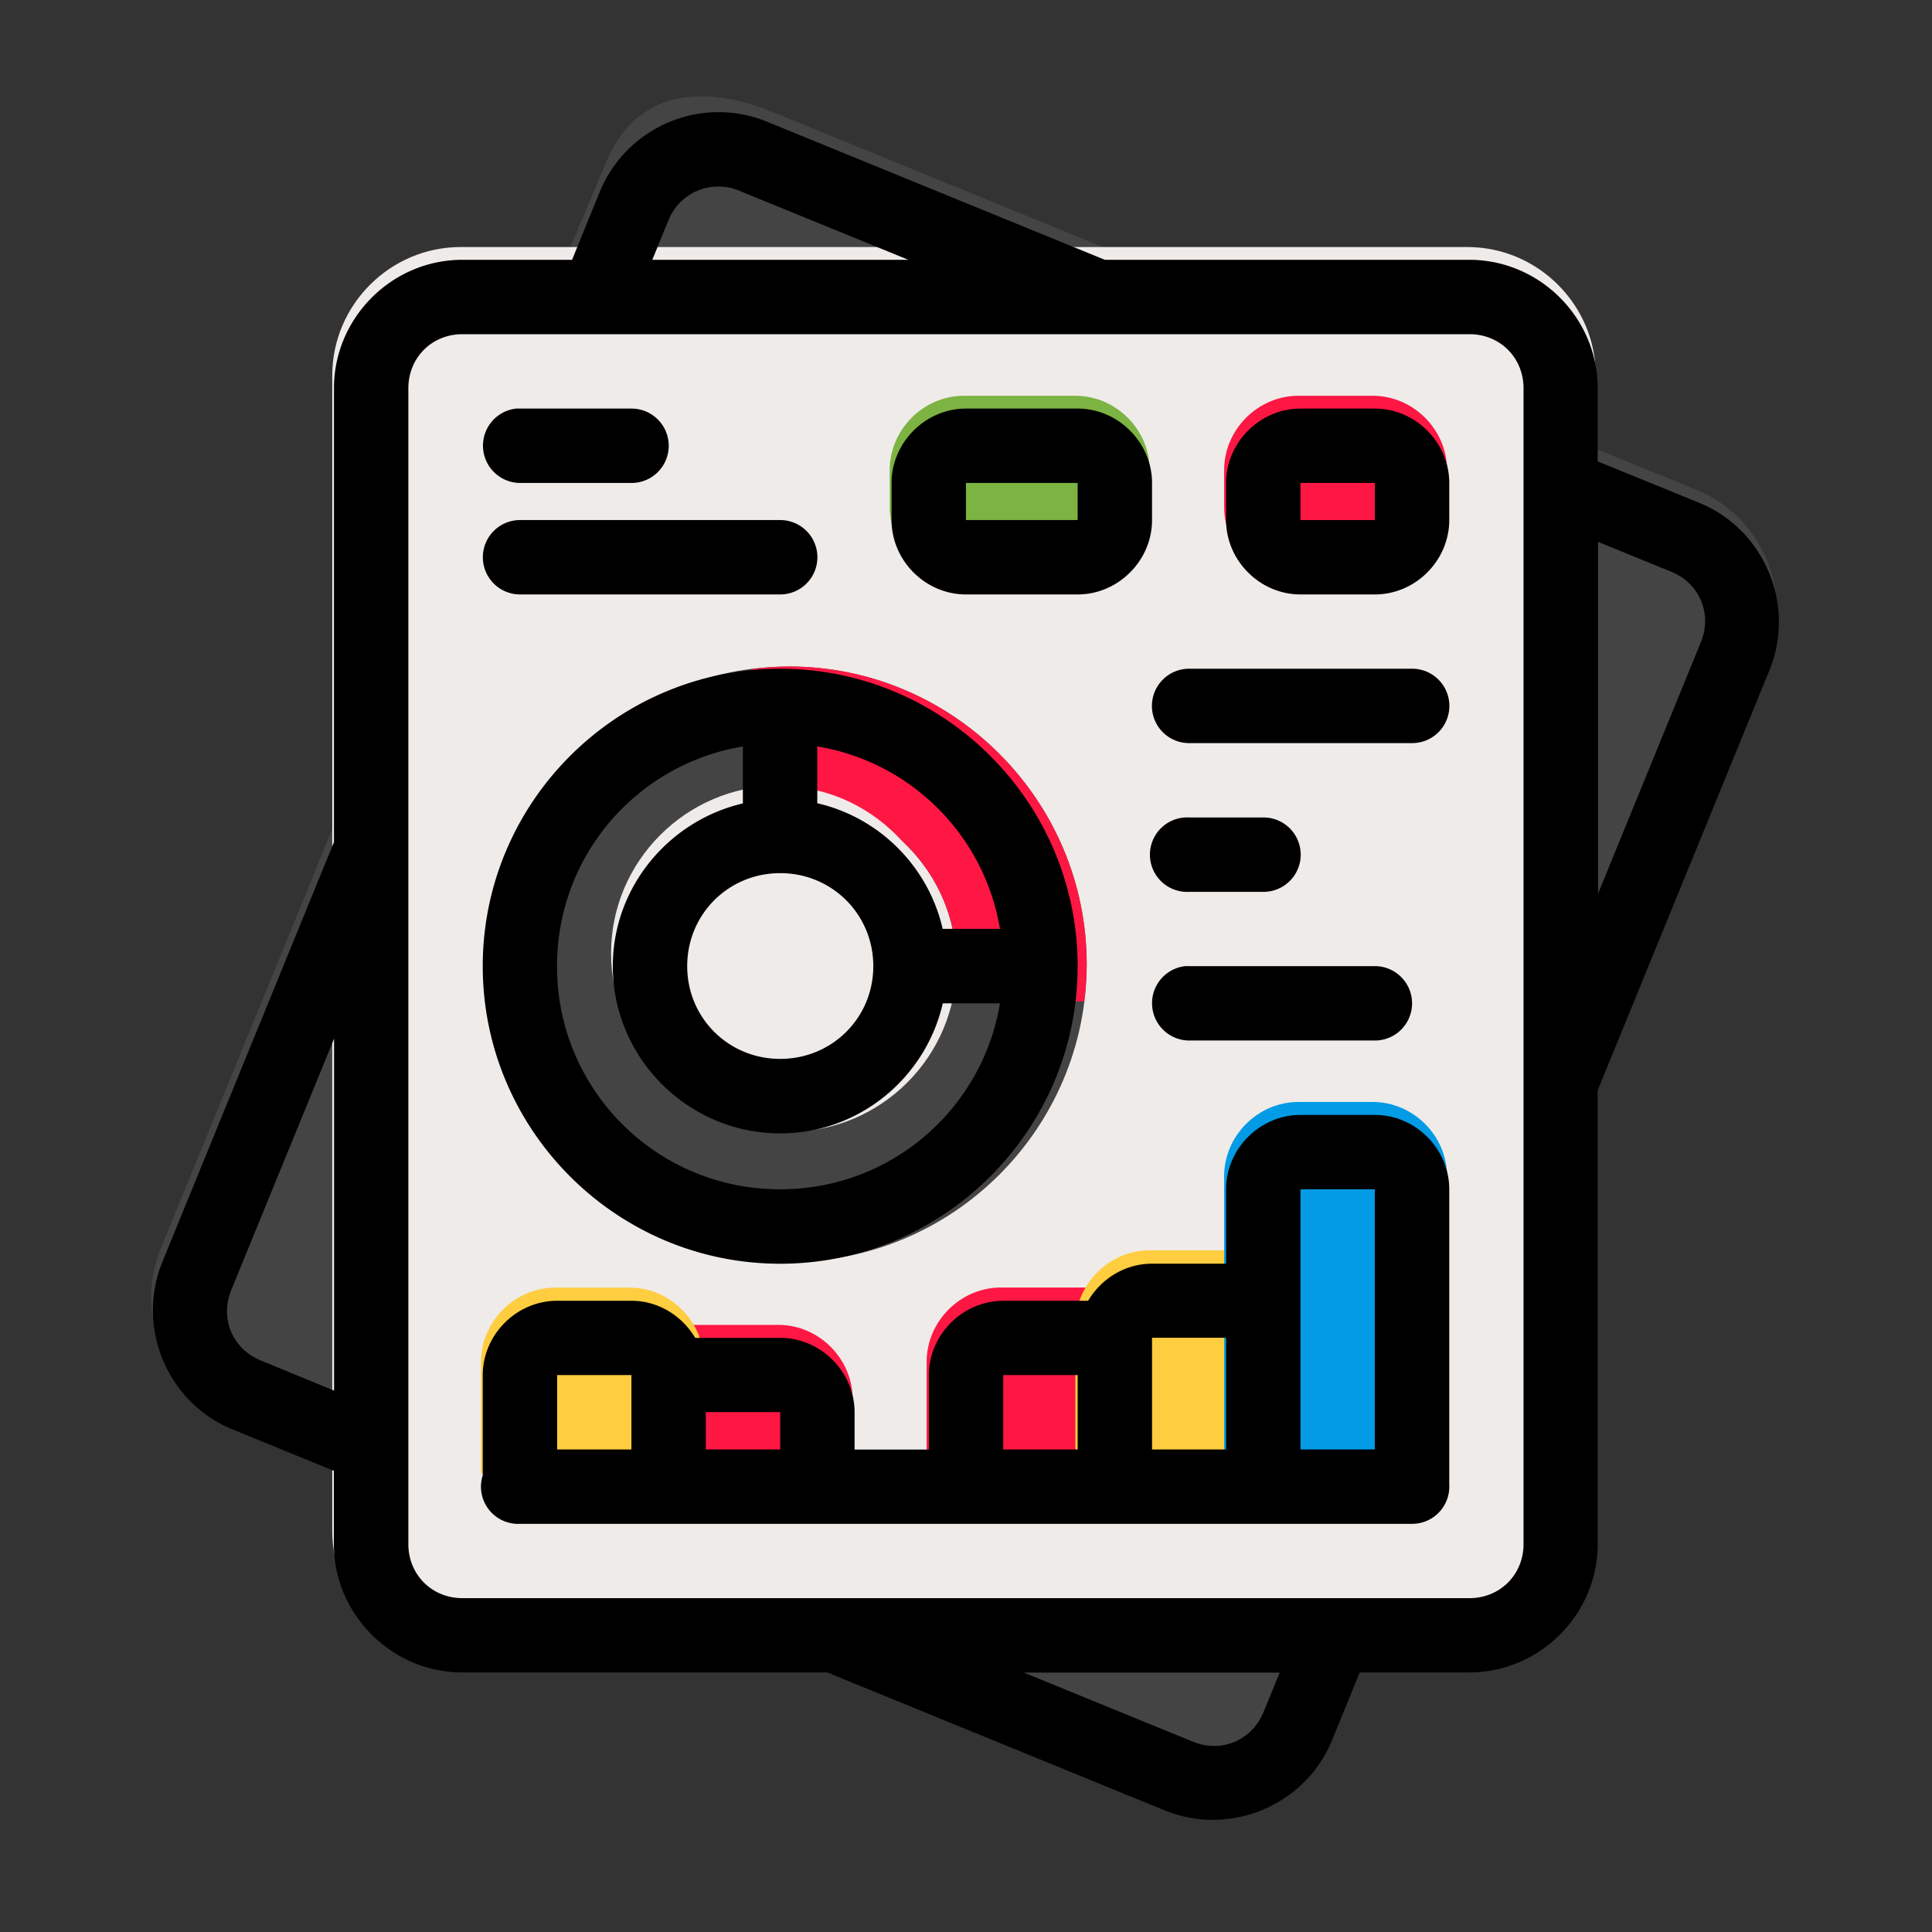 <?xml version="1.0" encoding="UTF-8" standalone="no"?>
<!-- Created with Inkscape (http://www.inkscape.org/) -->

<svg
   xmlns:dc="http://purl.org/dc/elements/1.1/"
   xmlns:cc="http://creativecommons.org/ns#"
   xmlns:rdf="http://www.w3.org/1999/02/22-rdf-syntax-ns#"
   xmlns:svg="http://www.w3.org/2000/svg"
   xmlns="http://www.w3.org/2000/svg"
   xmlns:sodipodi="http://sodipodi.sourceforge.net/DTD/sodipodi-0.dtd"
   xmlns:inkscape="http://www.inkscape.org/namespaces/inkscape"
   width="48pt"
   height="48pt"
   viewBox="0 0 16.933 16.933"
   version="1.1"
   id="svg979"
   inkscape:version="0.92.4 (5da689c313, 2019-01-14)"
   sodipodi:docname="23 - Analytics.svg"
   inkscape:export-filename="E:\TR Design Studio Creative\Project Design\TR Creative Design\Icon Design\Project Hiring\Icon Icons\003 - Business And Finance\Send\4 - Filled Line\22 - Payment Tax.png"
   inkscape:export-xdpi="768"
   inkscape:export-ydpi="768">
  <rect x="0" y="0" width="16.933" height="16.933" fill="#333333" stroke="none"/>
  <defs
     id="defs973" />
  <sodipodi:namedview
     id="base"
     pagecolor="#ffffff"
     bordercolor="#666666"
     borderopacity="1.0"
     inkscape:pageopacity="0.0"
     inkscape:pageshadow="2"
     inkscape:zoom="4.2734375"
     inkscape:cx="67.68087"
     inkscape:cy="22.661268"
     inkscape:document-units="pt"
     inkscape:current-layer="layer1"
     showgrid="false"
     units="pt"
     inkscape:window-width="1366"
     inkscape:window-height="716"
     inkscape:window-x="-8"
     inkscape:window-y="-8"
     inkscape:window-maximized="1"
     inkscape:snap-bbox="true"
     inkscape:bbox-nodes="true"
     inkscape:snap-nodes="false"
     showguides="false">
    <inkscape:grid
       type="xygrid"
       id="grid1526" />
    <sodipodi:guide
       position="0.97,15.963"
       orientation="56.667,0"
       id="guide1528"
       inkscape:locked="false" />
    <sodipodi:guide
       position="0.97,0.97"
       orientation="0,56.667"
       id="guide1530"
       inkscape:locked="false" />
    <sodipodi:guide
       position="15.963,0.97"
       orientation="-56.667,0"
       id="guide1532"
       inkscape:locked="false" />
    <sodipodi:guide
       position="15.963,15.963"
       orientation="0,-56.667"
       id="guide1534"
       inkscape:locked="false" />
  </sodipodi:namedview>
  <g
     inkscape:label="Layer 1"
     inkscape:groupmode="layer"
     id="layer1"
     transform="translate(0,-280.067)">
    <g
       transform="matrix(1.231,0,0,1.231,-53.565,-123.567)"
       id="g2453"
       style="stroke-width:0.812">
      <path
         sodipodi:nodetypes="ccccccc"
         inkscape:connector-curvature="0"
         id="path2326"
         d="m 47.833,329.037 -0.327,0.777 c -0.072,0.174 0.056,0.365 0.244,0.365 h 3.562 c 0.291,4e-5 0.369,-0.4 0.1,-0.51 l -2.451,-1.002 c -0.529,-0.192 -0.937,-0.079 -1.128,0.369 z"
         style="color:#000000;font-style:normal;font-variant:normal;font-weight:normal;font-stretch:normal;font-size:medium;line-height:normal;font-family:sans-serif;font-variant-ligatures:normal;font-variant-position:normal;font-variant-caps:normal;font-variant-numeric:normal;font-variant-alternates:normal;font-feature-settings:normal;text-indent:0;text-align:start;text-decoration:none;text-decoration-line:none;text-decoration-style:solid;text-decoration-color:#000000;letter-spacing:normal;word-spacing:normal;text-transform:none;writing-mode:lr-tb;direction:ltr;text-orientation:mixed;dominant-baseline:auto;baseline-shift:baseline;text-anchor:start;white-space:normal;shape-padding:0;clip-rule:nonzero;display:inline;overflow:visible;visibility:visible;opacity:1;isolation:auto;mix-blend-mode:normal;color-interpolation:sRGB;color-interpolation-filters:linearRGB;solid-color:#000000;solid-opacity:1;vector-effect:none;fill:#444444;fill-opacity:1;fill-rule:nonzero;stroke:none;stroke-width:0.43;stroke-linecap:round;stroke-linejoin:round;stroke-miterlimit:1.5;stroke-dasharray:none;stroke-dashoffset:0;stroke-opacity:1;paint-order:markers fill stroke;color-rendering:auto;image-rendering:auto;shape-rendering:auto;text-rendering:auto;enable-background:accumulate" />
      <path
         inkscape:connector-curvature="0"
         id="path2330"
         d="m 54.607,330.998 a 0.265,0.265 0 0 0 -0.262,0.264 v 4.246 a 0.265,0.265 0 0 0 0.51,0.1 l 1.24,-3.035 c 0.19,-0.464 -0.035,-1.003 -0.5,-1.193 l -0.885,-0.361 a 0.265,0.265 0 0 0 -0.104,-0.019 z"
         style="color:#000000;font-style:normal;font-variant:normal;font-weight:normal;font-stretch:normal;font-size:medium;line-height:normal;font-family:sans-serif;font-variant-ligatures:normal;font-variant-position:normal;font-variant-caps:normal;font-variant-numeric:normal;font-variant-alternates:normal;font-feature-settings:normal;text-indent:0;text-align:start;text-decoration:none;text-decoration-line:none;text-decoration-style:solid;text-decoration-color:#000000;letter-spacing:normal;word-spacing:normal;text-transform:none;writing-mode:lr-tb;direction:ltr;text-orientation:mixed;dominant-baseline:auto;baseline-shift:baseline;text-anchor:start;white-space:normal;shape-padding:0;clip-rule:nonzero;display:inline;overflow:visible;visibility:visible;opacity:1;isolation:auto;mix-blend-mode:normal;color-interpolation:sRGB;color-interpolation-filters:linearRGB;solid-color:#000000;solid-opacity:1;vector-effect:none;fill:#444444;fill-opacity:1;fill-rule:nonzero;stroke:none;stroke-width:0.43;stroke-linecap:round;stroke-linejoin:round;stroke-miterlimit:1.5;stroke-dasharray:none;stroke-dashoffset:0;stroke-opacity:1;paint-order:markers fill stroke;color-rendering:auto;image-rendering:auto;shape-rendering:auto;text-rendering:auto;enable-background:accumulate" />
      <path
         inkscape:connector-curvature="0"
         id="path2334"
         d="m 46.135,333.582 a 0.265,0.265 0 0 0 -0.236,0.164 l -1.242,3.037 c -0.19,0.464 0.035,1.002 0.5,1.191 l 0.887,0.361 a 0.265,0.265 0 0 0 0.365,-0.244 v -4.246 a 0.265,0.265 0 0 0 -0.273,-0.264 z"
         style="color:#000000;font-style:normal;font-variant:normal;font-weight:normal;font-stretch:normal;font-size:medium;line-height:normal;font-family:sans-serif;font-variant-ligatures:normal;font-variant-position:normal;font-variant-caps:normal;font-variant-numeric:normal;font-variant-alternates:normal;font-feature-settings:normal;text-indent:0;text-align:start;text-decoration:none;text-decoration-line:none;text-decoration-style:solid;text-decoration-color:#000000;letter-spacing:normal;word-spacing:normal;text-transform:none;writing-mode:lr-tb;direction:ltr;text-orientation:mixed;dominant-baseline:auto;baseline-shift:baseline;text-anchor:start;white-space:normal;shape-padding:0;clip-rule:nonzero;display:inline;overflow:visible;visibility:visible;opacity:1;isolation:auto;mix-blend-mode:normal;color-interpolation:sRGB;color-interpolation-filters:linearRGB;solid-color:#000000;solid-opacity:1;vector-effect:none;fill:#444444;fill-opacity:1;fill-rule:nonzero;stroke:none;stroke-width:0.43;stroke-linecap:round;stroke-linejoin:round;stroke-miterlimit:1.5;stroke-dasharray:none;stroke-dashoffset:0;stroke-opacity:1;paint-order:markers fill stroke;color-rendering:auto;image-rendering:auto;shape-rendering:auto;text-rendering:auto;enable-background:accumulate" />
      <path
         inkscape:connector-curvature="0"
         id="path2338"
         d="m 49.414,339.176 a 0.265,0.265 0 0 0 -0.074,0.508 l 2.453,1.004 c 0.464,0.19 1.002,-0.038 1.191,-0.502 l 0.264,-0.646 a 0.265,0.265 0 0 0 -0.246,-0.363 h -3.561 a 0.265,0.265 0 0 0 -0.027,0 z"
         style="color:#000000;font-style:normal;font-variant:normal;font-weight:normal;font-stretch:normal;font-size:medium;line-height:normal;font-family:sans-serif;font-variant-ligatures:normal;font-variant-position:normal;font-variant-caps:normal;font-variant-numeric:normal;font-variant-alternates:normal;font-feature-settings:normal;text-indent:0;text-align:start;text-decoration:none;text-decoration-line:none;text-decoration-style:solid;text-decoration-color:#000000;letter-spacing:normal;word-spacing:normal;text-transform:none;writing-mode:lr-tb;direction:ltr;text-orientation:mixed;dominant-baseline:auto;baseline-shift:baseline;text-anchor:start;white-space:normal;shape-padding:0;clip-rule:nonzero;display:inline;overflow:visible;visibility:visible;opacity:1;isolation:auto;mix-blend-mode:normal;color-interpolation:sRGB;color-interpolation-filters:linearRGB;solid-color:#000000;solid-opacity:1;vector-effect:none;fill:#444444;fill-opacity:1;fill-rule:nonzero;stroke:none;stroke-width:0.43;stroke-linecap:round;stroke-linejoin:round;stroke-miterlimit:1.5;stroke-dasharray:none;stroke-dashoffset:0;stroke-opacity:1;paint-order:markers fill stroke;color-rendering:auto;image-rendering:auto;shape-rendering:auto;text-rendering:auto;enable-background:accumulate" />
      <path
         inkscape:connector-curvature="0"
         id="path2300"
         d="m 46.793,329.65 c -0.502,0 -0.914,0.412 -0.914,0.914 v 8.227 c 0,0.502 0.412,0.914 0.914,0.914 h 7.168 c 0.502,0 0.914,-0.412 0.914,-0.914 v -8.227 c 0,-0.502 -0.412,-0.914 -0.914,-0.914 z"
         style="color:#000000;font-style:normal;font-variant:normal;font-weight:normal;font-stretch:normal;font-size:medium;line-height:normal;font-family:sans-serif;font-variant-ligatures:normal;font-variant-position:normal;font-variant-caps:normal;font-variant-numeric:normal;font-variant-alternates:normal;font-feature-settings:normal;text-indent:0;text-align:start;text-decoration:none;text-decoration-line:none;text-decoration-style:solid;text-decoration-color:#000000;letter-spacing:normal;word-spacing:normal;text-transform:none;writing-mode:lr-tb;direction:ltr;text-orientation:mixed;dominant-baseline:auto;baseline-shift:baseline;text-anchor:start;white-space:normal;shape-padding:0;clip-rule:nonzero;display:inline;overflow:visible;visibility:visible;opacity:1;isolation:auto;mix-blend-mode:normal;color-interpolation:sRGB;color-interpolation-filters:linearRGB;solid-color:#000000;solid-opacity:1;vector-effect:none;fill:#efebe9;fill-opacity:1;fill-rule:nonzero;stroke:none;stroke-width:0.43;stroke-linecap:round;stroke-linejoin:round;stroke-miterlimit:1.5;stroke-dasharray:none;stroke-dashoffset:0;stroke-opacity:1;paint-order:markers fill stroke;color-rendering:auto;image-rendering:auto;shape-rendering:auto;text-rendering:auto;enable-background:accumulate" />
      <path
         sodipodi:nodetypes="cccsscc"
         style="color:#000000;font-style:normal;font-variant:normal;font-weight:normal;font-stretch:normal;font-size:medium;line-height:normal;font-family:sans-serif;font-variant-ligatures:normal;font-variant-position:normal;font-variant-caps:normal;font-variant-numeric:normal;font-variant-alternates:normal;font-feature-settings:normal;text-indent:0;text-align:start;text-decoration:none;text-decoration-line:none;text-decoration-style:solid;text-decoration-color:#000000;letter-spacing:normal;word-spacing:normal;text-transform:none;writing-mode:lr-tb;direction:ltr;text-orientation:mixed;dominant-baseline:auto;baseline-shift:baseline;text-anchor:start;white-space:normal;shape-padding:0;clip-rule:nonzero;display:inline;overflow:visible;visibility:visible;opacity:1;isolation:auto;mix-blend-mode:normal;color-interpolation:sRGB;color-interpolation-filters:linearRGB;solid-color:#000000;solid-opacity:1;vector-effect:none;fill:#ff1744;fill-opacity:1;fill-rule:nonzero;stroke:none;stroke-width:0.43;stroke-linecap:round;stroke-linejoin:round;stroke-miterlimit:1.5;stroke-dasharray:none;stroke-dashoffset:0;stroke-opacity:1;paint-order:markers fill stroke;color-rendering:auto;image-rendering:auto;shape-rendering:auto;text-rendering:auto;enable-background:accumulate"
         d="m 47.996,338.443 v -0.855 c 5.1e-4,-0.145 0.118,-0.263 0.264,-0.264 h 0.795 c 0.289,0 0.529,0.241 0.529,0.529 v 0.59 z"
         id="path2390"
         inkscape:connector-curvature="0" />
      <path
         sodipodi:nodetypes="sssssssss"
         inkscape:connector-curvature="0"
         id="rect1892"
         d="m 50.377,330.709 c -0.289,0 -0.529,0.241 -0.529,0.529 v 0.264 c 0,0.289 0.241,0.529 0.529,0.529 h 0.793 c 0.289,0 0.529,-0.241 0.529,-0.529 v -0.264 c 0,-0.289 -0.241,-0.529 -0.529,-0.529 z"
         style="color:#000000;font-style:normal;font-variant:normal;font-weight:normal;font-stretch:normal;font-size:medium;line-height:normal;font-family:sans-serif;font-variant-ligatures:normal;font-variant-position:normal;font-variant-caps:normal;font-variant-numeric:normal;font-variant-alternates:normal;font-feature-settings:normal;text-indent:0;text-align:start;text-decoration:none;text-decoration-line:none;text-decoration-style:solid;text-decoration-color:#000000;letter-spacing:normal;word-spacing:normal;text-transform:none;writing-mode:lr-tb;direction:ltr;text-orientation:mixed;dominant-baseline:auto;baseline-shift:baseline;text-anchor:start;white-space:normal;shape-padding:0;clip-rule:nonzero;display:inline;overflow:visible;visibility:visible;opacity:1;isolation:auto;mix-blend-mode:normal;color-interpolation:sRGB;color-interpolation-filters:linearRGB;solid-color:#000000;solid-opacity:1;vector-effect:none;fill:#7cb342;fill-opacity:1;fill-rule:nonzero;stroke:none;stroke-width:0.43;stroke-linecap:round;stroke-linejoin:round;stroke-miterlimit:1.5;stroke-dasharray:none;stroke-dashoffset:0;stroke-opacity:1;paint-order:markers fill stroke;color-rendering:auto;image-rendering:auto;shape-rendering:auto;text-rendering:auto;enable-background:accumulate" />
      <path
         sodipodi:nodetypes="sssssssss"
         inkscape:connector-curvature="0"
         id="rect1894"
         d="m 52.758,330.709 c -0.289,0 -0.529,0.241 -0.529,0.529 v 0.264 c 0,0.289 0.241,0.529 0.529,0.529 h 0.529 c 0.289,0 0.529,-0.241 0.529,-0.529 v -0.264 c 0,-0.289 -0.241,-0.529 -0.529,-0.529 z"
         style="color:#000000;font-style:normal;font-variant:normal;font-weight:normal;font-stretch:normal;font-size:medium;line-height:normal;font-family:sans-serif;font-variant-ligatures:normal;font-variant-position:normal;font-variant-caps:normal;font-variant-numeric:normal;font-variant-alternates:normal;font-feature-settings:normal;text-indent:0;text-align:start;text-decoration:none;text-decoration-line:none;text-decoration-style:solid;text-decoration-color:#000000;letter-spacing:normal;word-spacing:normal;text-transform:none;writing-mode:lr-tb;direction:ltr;text-orientation:mixed;dominant-baseline:auto;baseline-shift:baseline;text-anchor:start;white-space:normal;shape-padding:0;clip-rule:nonzero;display:inline;overflow:visible;visibility:visible;opacity:1;isolation:auto;mix-blend-mode:normal;color-interpolation:sRGB;color-interpolation-filters:linearRGB;solid-color:#000000;solid-opacity:1;vector-effect:none;fill:#ff1744;fill-opacity:1;fill-rule:nonzero;stroke:none;stroke-width:0.43;stroke-linecap:round;stroke-linejoin:round;stroke-miterlimit:1.5;stroke-dasharray:none;stroke-dashoffset:0;stroke-opacity:1;paint-order:markers fill stroke;color-rendering:auto;image-rendering:auto;shape-rendering:auto;text-rendering:auto;enable-background:accumulate" />
      <path
         inkscape:connector-curvature="0"
         id="path2350"
         transform="matrix(0.265,0,0,0.265,0,284.3)"
         d="m 185.404,182.402 c -4.406,0 -8.002,3.596 -8.002,8.002 0,4.406 3.596,7.994 8.002,7.994 4.406,0 7.994,-3.588 7.994,-7.994 0,-4.406 -3.588,-8.002 -7.994,-8.002 z m 0,3.498 c 2.473,0 4.494,2.03 4.494,4.504 0,2.473 -2.021,4.496 -4.494,4.496 -2.473,0 -4.504,-2.023 -4.504,-4.496 0,-2.473 2.03,-4.504 4.504,-4.504 z"
         style="color:#000000;font-style:normal;font-variant:normal;font-weight:normal;font-stretch:normal;font-size:medium;line-height:normal;font-family:sans-serif;font-variant-ligatures:normal;font-variant-position:normal;font-variant-caps:normal;font-variant-numeric:normal;font-variant-alternates:normal;font-feature-settings:normal;text-indent:0;text-align:start;text-decoration:none;text-decoration-line:none;text-decoration-style:solid;text-decoration-color:#000000;letter-spacing:normal;word-spacing:normal;text-transform:none;writing-mode:lr-tb;direction:ltr;text-orientation:mixed;dominant-baseline:auto;baseline-shift:baseline;text-anchor:start;white-space:normal;shape-padding:0;clip-rule:nonzero;display:inline;overflow:visible;visibility:visible;opacity:1;isolation:auto;mix-blend-mode:normal;color-interpolation:sRGB;color-interpolation-filters:linearRGB;solid-color:#000000;solid-opacity:1;vector-effect:none;fill:#444444;fill-opacity:1;fill-rule:nonzero;stroke:none;stroke-width:1.624;stroke-linecap:round;stroke-linejoin:round;stroke-miterlimit:1.5;stroke-dasharray:none;stroke-dashoffset:0;stroke-opacity:1;paint-order:markers fill stroke;color-rendering:auto;image-rendering:auto;shape-rendering:auto;text-rendering:auto;enable-background:accumulate" />
      <path
         inkscape:connector-curvature="0"
         id="path2359"
         transform="matrix(0.265,0,0,0.265,0,284.3)"
         d="m 185.404,182.402 c -0.341,0 -0.674,0.029 -1.004,0.07 v 3.551 c 0.324,-0.075 0.658,-0.123 1.004,-0.123 2.473,0 4.494,2.03 4.494,4.504 0,0.343 -0.048,0.675 -0.121,0.996 h 3.553 c 0.041,-0.327 0.068,-0.658 0.068,-0.996 0,-4.406 -3.588,-8.002 -7.994,-8.002 z"
         style="color:#000000;font-style:normal;font-variant:normal;font-weight:normal;font-stretch:normal;font-size:medium;line-height:normal;font-family:sans-serif;font-variant-ligatures:normal;font-variant-position:normal;font-variant-caps:normal;font-variant-numeric:normal;font-variant-alternates:normal;font-feature-settings:normal;text-indent:0;text-align:start;text-decoration:none;text-decoration-line:none;text-decoration-style:solid;text-decoration-color:#000000;letter-spacing:normal;word-spacing:normal;text-transform:none;writing-mode:lr-tb;direction:ltr;text-orientation:mixed;dominant-baseline:auto;baseline-shift:baseline;text-anchor:start;white-space:normal;shape-padding:0;clip-rule:nonzero;display:inline;overflow:visible;visibility:visible;opacity:1;isolation:auto;mix-blend-mode:normal;color-interpolation:sRGB;color-interpolation-filters:linearRGB;solid-color:#000000;solid-opacity:1;vector-effect:none;fill:#ff1744;fill-opacity:1;fill-rule:nonzero;stroke:none;stroke-width:1.624;stroke-linecap:round;stroke-linejoin:round;stroke-miterlimit:1.5;stroke-dasharray:none;stroke-dashoffset:0;stroke-opacity:1;paint-order:markers fill stroke;color-rendering:auto;image-rendering:auto;shape-rendering:auto;text-rendering:auto;enable-background:accumulate" />
      <path
         inkscape:connector-curvature="0"
         id="path2344"
         d="m 49.055,333.486 c -0.654,0 -1.191,0.537 -1.191,1.191 0,0.654 0.537,1.189 1.191,1.189 0.654,0 1.189,-0.535 1.189,-1.189 0,-0.654 -0.535,-1.191 -1.189,-1.191 z"
         style="color:#000000;font-style:normal;font-variant:normal;font-weight:normal;font-stretch:normal;font-size:medium;line-height:normal;font-family:sans-serif;font-variant-ligatures:normal;font-variant-position:normal;font-variant-caps:normal;font-variant-numeric:normal;font-variant-alternates:normal;font-feature-settings:normal;text-indent:0;text-align:start;text-decoration:none;text-decoration-line:none;text-decoration-style:solid;text-decoration-color:#000000;letter-spacing:normal;word-spacing:normal;text-transform:none;writing-mode:lr-tb;direction:ltr;text-orientation:mixed;dominant-baseline:auto;baseline-shift:baseline;text-anchor:start;white-space:normal;shape-padding:0;clip-rule:nonzero;display:inline;overflow:visible;visibility:visible;opacity:1;isolation:auto;mix-blend-mode:normal;color-interpolation:sRGB;color-interpolation-filters:linearRGB;solid-color:#000000;solid-opacity:1;vector-effect:none;fill:#efebe9;fill-opacity:1;fill-rule:nonzero;stroke:none;stroke-width:0.43;stroke-linecap:round;stroke-linejoin:round;stroke-miterlimit:1.5;stroke-dasharray:none;stroke-dashoffset:0;stroke-opacity:1;paint-order:markers fill stroke;color-rendering:auto;image-rendering:auto;shape-rendering:auto;text-rendering:auto;enable-background:accumulate" />
      <path
         sodipodi:nodetypes="csssscc"
         inkscape:connector-curvature="0"
         id="rect1919"
         d="m 48.525,338.381 v -0.793 c 0,-0.289 -0.241,-0.529 -0.529,-0.529 h -0.529 c -0.289,0 -0.529,0.241 -0.529,0.529 v 0.793 z"
         style="color:#000000;font-style:normal;font-variant:normal;font-weight:normal;font-stretch:normal;font-size:medium;line-height:normal;font-family:sans-serif;font-variant-ligatures:normal;font-variant-position:normal;font-variant-caps:normal;font-variant-numeric:normal;font-variant-alternates:normal;font-feature-settings:normal;text-indent:0;text-align:start;text-decoration:none;text-decoration-line:none;text-decoration-style:solid;text-decoration-color:#000000;letter-spacing:normal;word-spacing:normal;text-transform:none;writing-mode:lr-tb;direction:ltr;text-orientation:mixed;dominant-baseline:auto;baseline-shift:baseline;text-anchor:start;white-space:normal;shape-padding:0;clip-rule:nonzero;display:inline;overflow:visible;visibility:visible;opacity:1;isolation:auto;mix-blend-mode:normal;color-interpolation:sRGB;color-interpolation-filters:linearRGB;solid-color:#000000;solid-opacity:1;vector-effect:none;fill:#ffcd40;fill-opacity:1;fill-rule:nonzero;stroke:none;stroke-width:0.43;stroke-linecap:round;stroke-linejoin:round;stroke-miterlimit:1.5;stroke-dasharray:none;stroke-dashoffset:0;stroke-opacity:1;paint-order:markers fill stroke;color-rendering:auto;image-rendering:auto;shape-rendering:auto;text-rendering:auto;enable-background:accumulate" />
      <path
         sodipodi:nodetypes="cccsscc"
         inkscape:connector-curvature="0"
         id="path1924"
         d="m 51.699,338.381 v -1.059 c -5.1e-4,-0.145 -0.118,-0.263 -0.264,-0.264 h -0.795 c -0.289,0 -0.529,0.241 -0.529,0.529 v 0.793 z"
         style="color:#000000;font-style:normal;font-variant:normal;font-weight:normal;font-stretch:normal;font-size:medium;line-height:normal;font-family:sans-serif;font-variant-ligatures:normal;font-variant-position:normal;font-variant-caps:normal;font-variant-numeric:normal;font-variant-alternates:normal;font-feature-settings:normal;text-indent:0;text-align:start;text-decoration:none;text-decoration-line:none;text-decoration-style:solid;text-decoration-color:#000000;letter-spacing:normal;word-spacing:normal;text-transform:none;writing-mode:lr-tb;direction:ltr;text-orientation:mixed;dominant-baseline:auto;baseline-shift:baseline;text-anchor:start;white-space:normal;shape-padding:0;clip-rule:nonzero;display:inline;overflow:visible;visibility:visible;opacity:1;isolation:auto;mix-blend-mode:normal;color-interpolation:sRGB;color-interpolation-filters:linearRGB;solid-color:#000000;solid-opacity:1;vector-effect:none;fill:#ff1744;fill-opacity:1;fill-rule:nonzero;stroke:none;stroke-width:0.43;stroke-linecap:round;stroke-linejoin:round;stroke-miterlimit:1.5;stroke-dasharray:none;stroke-dashoffset:0;stroke-opacity:1;paint-order:markers fill stroke;color-rendering:auto;image-rendering:auto;shape-rendering:auto;text-rendering:auto;enable-background:accumulate" />
      <path
         sodipodi:nodetypes="cccsscc"
         inkscape:connector-curvature="0"
         id="path1926"
         d="m 52.758,338.381 v -1.322 c 5.59e-4,-0.146 -0.118,-0.265 -0.264,-0.266 h -0.795 c -0.289,0 -0.529,0.241 -0.529,0.529 v 1.059 z"
         style="color:#000000;font-style:normal;font-variant:normal;font-weight:normal;font-stretch:normal;font-size:medium;line-height:normal;font-family:sans-serif;font-variant-ligatures:normal;font-variant-position:normal;font-variant-caps:normal;font-variant-numeric:normal;font-variant-alternates:normal;font-feature-settings:normal;text-indent:0;text-align:start;text-decoration:none;text-decoration-line:none;text-decoration-style:solid;text-decoration-color:#000000;letter-spacing:normal;word-spacing:normal;text-transform:none;writing-mode:lr-tb;direction:ltr;text-orientation:mixed;dominant-baseline:auto;baseline-shift:baseline;text-anchor:start;white-space:normal;shape-padding:0;clip-rule:nonzero;display:inline;overflow:visible;visibility:visible;opacity:1;isolation:auto;mix-blend-mode:normal;color-interpolation:sRGB;color-interpolation-filters:linearRGB;solid-color:#000000;solid-opacity:1;vector-effect:none;fill:#ffcd40;fill-opacity:1;fill-rule:nonzero;stroke:none;stroke-width:0.43;stroke-linecap:round;stroke-linejoin:round;stroke-miterlimit:1.5;stroke-dasharray:none;stroke-dashoffset:0;stroke-opacity:1;paint-order:markers fill stroke;color-rendering:auto;image-rendering:auto;shape-rendering:auto;text-rendering:auto;enable-background:accumulate" />
      <path
         sodipodi:nodetypes="csssscc"
         inkscape:connector-curvature="0"
         id="path1928"
         d="m 53.816,338.381 v -2.115 c 0,-0.289 -0.241,-0.529 -0.529,-0.529 h -0.529 c -0.289,0 -0.529,0.241 -0.529,0.529 v 2.115 z"
         style="color:#000000;font-style:normal;font-variant:normal;font-weight:normal;font-stretch:normal;font-size:medium;line-height:normal;font-family:sans-serif;font-variant-ligatures:normal;font-variant-position:normal;font-variant-caps:normal;font-variant-numeric:normal;font-variant-alternates:normal;font-feature-settings:normal;text-indent:0;text-align:start;text-decoration:none;text-decoration-line:none;text-decoration-style:solid;text-decoration-color:#000000;letter-spacing:normal;word-spacing:normal;text-transform:none;writing-mode:lr-tb;direction:ltr;text-orientation:mixed;dominant-baseline:auto;baseline-shift:baseline;text-anchor:start;white-space:normal;shape-padding:0;clip-rule:nonzero;display:inline;overflow:visible;visibility:visible;opacity:1;isolation:auto;mix-blend-mode:normal;color-interpolation:sRGB;color-interpolation-filters:linearRGB;solid-color:#000000;solid-opacity:1;vector-effect:none;fill:#039be5;fill-opacity:1;fill-rule:nonzero;stroke:none;stroke-width:0.43;stroke-linecap:round;stroke-linejoin:round;stroke-miterlimit:1.5;stroke-dasharray:none;stroke-dashoffset:0;stroke-opacity:1;paint-order:markers fill stroke;color-rendering:auto;image-rendering:auto;shape-rendering:auto;text-rendering:auto;enable-background:accumulate" />
    </g>
    <path
       style="color:#000000;font-style:normal;font-variant:normal;font-weight:normal;font-stretch:normal;font-size:medium;line-height:normal;font-family:sans-serif;font-variant-ligatures:normal;font-variant-position:normal;font-variant-caps:normal;font-variant-numeric:normal;font-variant-alternates:normal;font-feature-settings:normal;text-indent:0;text-align:start;text-decoration:none;text-decoration-line:none;text-decoration-style:solid;text-decoration-color:#000000;letter-spacing:normal;word-spacing:normal;text-transform:none;writing-mode:lr-tb;direction:ltr;text-orientation:mixed;dominant-baseline:auto;baseline-shift:baseline;text-anchor:start;white-space:normal;shape-padding:0;clip-rule:nonzero;display:inline;overflow:visible;visibility:visible;opacity:1;isolation:auto;mix-blend-mode:normal;color-interpolation:sRGB;color-interpolation-filters:linearRGB;solid-color:#000000;solid-opacity:1;vector-effect:none;fill:#000000;fill-opacity:1;fill-rule:nonzero;stroke:none;stroke-width:0.529;stroke-linecap:round;stroke-linejoin:round;stroke-miterlimit:1.5;stroke-dasharray:none;stroke-dashoffset:0;stroke-opacity:1;paint-order:markers fill stroke;color-rendering:auto;image-rendering:auto;shape-rendering:auto;text-rendering:auto;enable-background:accumulate"
       d="m 6.284,281.05 c -0.439,0.005 -0.853,0.271 -1.028,0.7 l -0.242,0.594 H 4.053 c -0.618,0 -1.126,0.508 -1.126,1.126 v 3.978 l -1.504,3.679 c -0.234,0.572 0.043,1.234 0.615,1.468 l 0.888,0.363 v 0.641 c 0,0.618 0.508,1.126 1.126,1.126 h 3.198 l 2.958,1.209 c 0.572,0.234 1.234,-0.044 1.467,-0.616 l 0.242,-0.593 h 0.96 c 0.618,0 1.126,-0.508 1.126,-1.126 v -3.976 l 1.505,-3.681 c 0.234,-0.572 -0.043,-1.234 -0.615,-1.468 l -0.89,-0.363 v -0.641 c 0,-0.618 -0.508,-1.126 -1.126,-1.126 H 9.683 l -2.96,-1.21 c -0.143,-0.059 -0.294,-0.086 -0.44,-0.084 z m 0.008,0.652 c 0.062,-6.5e-4 0.123,0.01 0.185,0.036 l 1.484,0.606 H 5.717 l 0.142,-0.347 c 0.076,-0.186 0.249,-0.293 0.433,-0.295 z m -2.239,1.294 h 8.826 c 0.268,0 0.474,0.206 0.474,0.474 v 10.13 c 0,0.268 -0.206,0.474 -0.474,0.474 H 4.053 c -0.268,0 -0.474,-0.206 -0.474,-0.474 v -10.13 c 0,-0.268 0.206,-0.474 0.474,-0.474 z m 0.471,0.652 a 0.327,0.327 0 0 0 0.034,0.652 h 0.977 a 0.326,0.326 0 1 0 0,-0.652 H 4.558 a 0.326,0.326 0 0 0 -0.034,0 z m 3.942,0 c -0.355,0 -0.652,0.297 -0.652,0.652 v 0.325 c 0,0.355 0.296,0.652 0.652,0.652 h 0.979 c 0.355,0 0.652,-0.296 0.652,-0.652 v -0.325 c 0,-0.355 -0.297,-0.652 -0.652,-0.652 z m 2.932,0 c -0.355,0 -0.652,0.297 -0.652,0.652 v 0.325 c 0,0.355 0.296,0.652 0.652,0.652 h 0.652 c 0.355,0 0.652,-0.296 0.652,-0.652 v -0.325 c 0,-0.355 -0.296,-0.652 -0.652,-0.652 z m -2.932,0.652 h 0.979 v 0.325 h -0.979 z m 2.932,0 h 0.652 v 0.325 h -0.652 z m -6.84,0.325 a 0.326,0.326 0 1 0 0,0.652 h 2.28 a 0.326,0.326 0 1 0 0,-0.652 z m 9.448,0.191 0.642,0.262 c 0.248,0.101 0.361,0.369 0.259,0.618 l -0.901,2.204 z m -7.168,1.112 c -1.436,0 -2.607,1.171 -2.607,2.607 0,1.436 1.171,2.608 2.607,2.608 1.436,0 2.607,-1.172 2.607,-2.608 0,-1.436 -1.171,-2.607 -2.607,-2.607 z m 3.584,0 a 0.326,0.326 0 1 0 0,0.652 h 1.955 a 0.326,0.326 0 1 0 0,-0.652 z m -3.259,0.681 c 0.821,0.136 1.464,0.779 1.601,1.599 H 8.262 C 8.137,287.662 7.707,287.232 7.163,287.107 Z m -0.652,6.5e-4 v 0.499 c -0.649,0.151 -1.14,0.734 -1.14,1.427 0,0.806 0.661,1.465 1.467,1.465 0.694,0 1.276,-0.489 1.425,-1.14 h 0.501 c -0.154,0.927 -0.954,1.63 -1.927,1.63 -1.083,0 -1.955,-0.872 -1.955,-1.955 0,-0.972 0.701,-1.771 1.628,-1.926 z m 3.877,0.622 a 0.326,0.326 0 0 0 0.034,0.652 h 0.652 a 0.326,0.326 0 0 0 0,-0.652 H 10.421 a 0.326,0.326 0 0 0 -0.034,0 z m -3.55,0.488 c 0.454,0 0.816,0.361 0.816,0.815 0,0.454 -0.362,0.813 -0.816,0.813 -0.454,0 -0.815,-0.36 -0.815,-0.813 0,-0.454 0.361,-0.815 0.815,-0.815 z m 3.55,0.815 a 0.327,0.327 0 0 0 0.034,0.652 h 1.628 a 0.326,0.326 0 1 0 0,-0.652 H 10.421 a 0.326,0.326 0 0 0 -0.034,0 z m -7.46,0.636 v 3.084 L 2.286,291.991 C 2.038,291.89 1.925,291.622 2.027,291.373 Z m 8.47,0.668 c -0.355,0 -0.652,0.296 -0.652,0.652 v 0.652 h -0.649 c -0.237,0 -0.446,0.132 -0.56,0.325 -0.248,0 -0.496,0 -0.744,0 -0.355,0 -0.652,0.296 -0.652,0.652 v 0.652 H 7.49 v -0.327 c 0,-0.355 -0.297,-0.652 -0.652,-0.652 H 6.093 c -0.114,-0.192 -0.322,-0.325 -0.559,-0.325 H 4.883 c -0.355,0 -0.652,0.296 -0.652,0.652 v 0.878 a 0.326,0.326 0 0 0 0.327,0.425 h 7.819 a 0.326,0.326 0 0 0 0.325,-0.344 v -2.588 c 0,-0.355 -0.296,-0.652 -0.652,-0.652 z m 0,0.652 h 0.652 v 2.28 h -0.652 v -1.303 z m -1.301,1.301 H 10.746 v 0.979 h -0.649 z m -5.214,0.327 H 5.534 v 0.652 H 4.883 Z m 3.91,0 h 0.652 v 0.652 H 8.793 Z m -2.607,0.325 h 0.652 v 0.327 h -0.652 z m 2.788,2.283 h 2.242 l -0.142,0.346 c -0.102,0.248 -0.369,0.361 -0.617,0.26 z"
       id="rect1886"
       inkscape:connector-curvature="0" />
  </g>
</svg>
